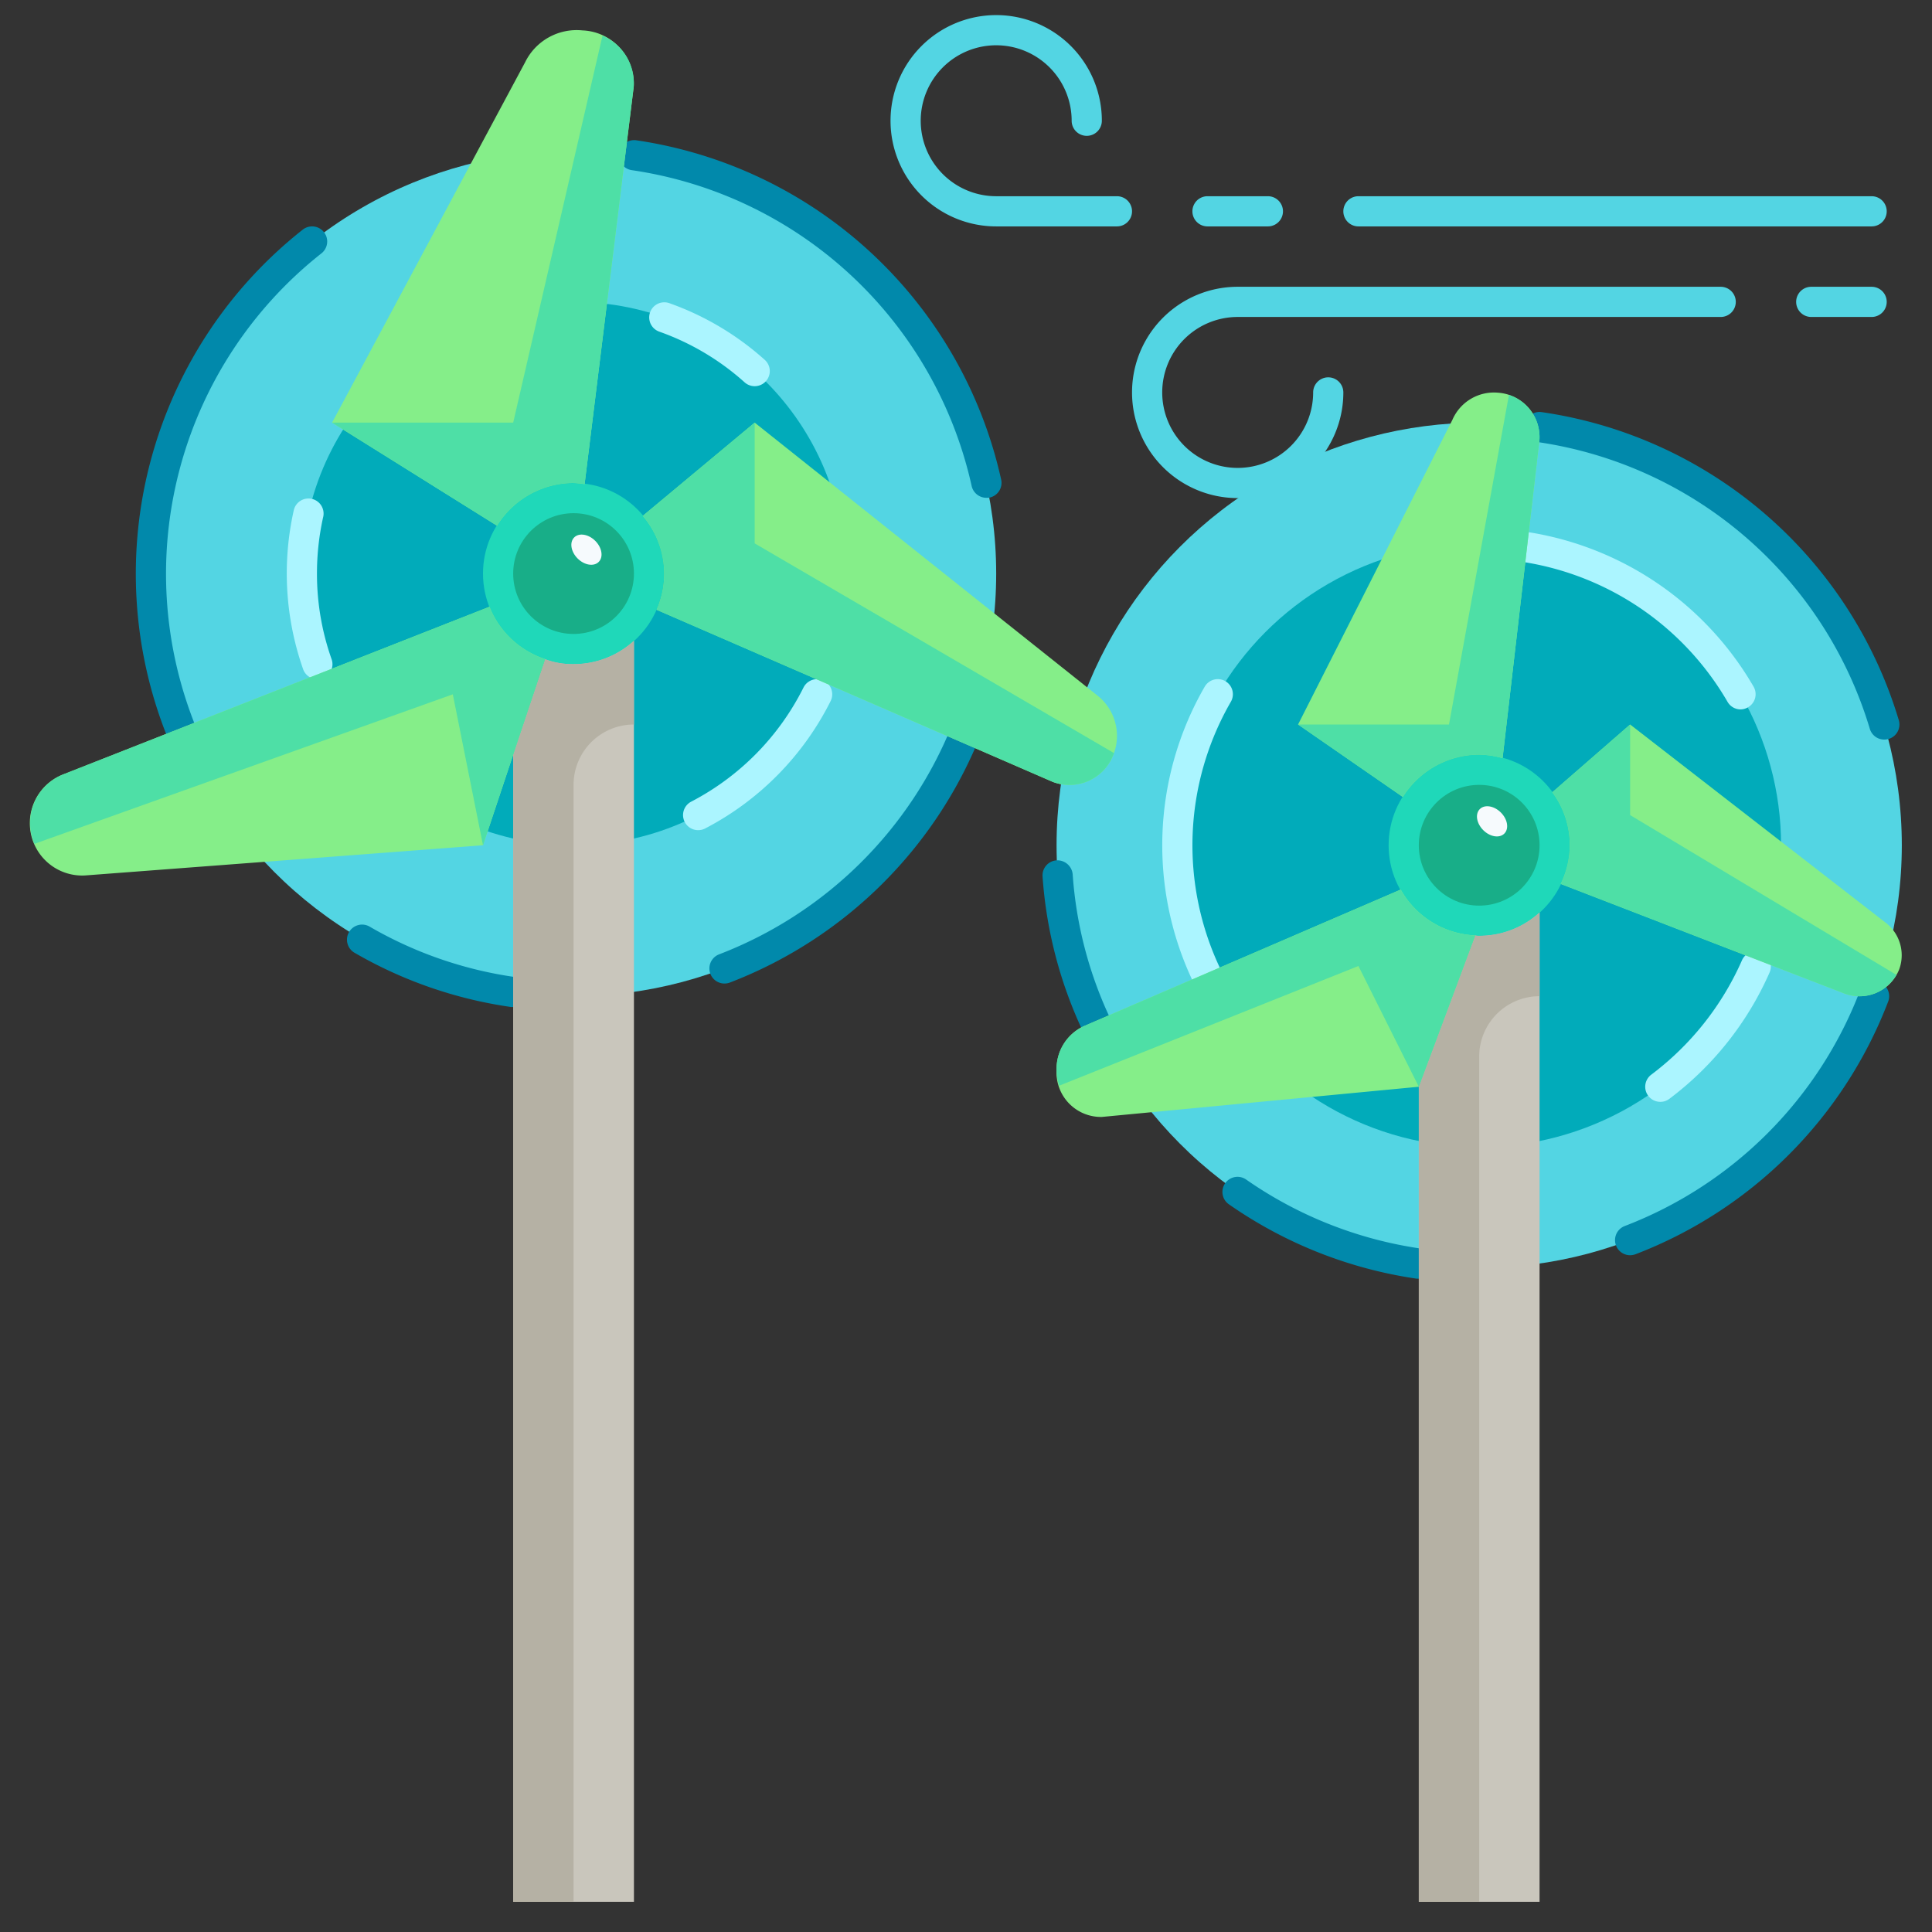<svg xmlns="http://www.w3.org/2000/svg" viewBox="0 0 64 64"><rect x="0" y="0" width="64" height="64" fill="#333333" stroke="none"/><g id="_29-wind" data-name="29-wind"><circle cx="19" cy="19" r="14" style="fill:#53d5e3"/><circle cx="49" cy="28" r="14" style="fill:#53d5e3"/><circle cx="19" cy="19" r="9" style="fill:#01abba"/><circle cx="49" cy="28" r="10" style="fill:#01abba"/><circle cx="19" cy="19" r="3" style="fill:#1fd8b9"/><circle cx="49" cy="28" r="3" style="fill:#1fd8b9"/><path d="M25,12.793a.5.5,0,0,1-.333-.127,8.445,8.445,0,0,0-2.828-1.68.5.5,0,1,1,.334-.943,9.46,9.46,0,0,1,3.16,1.877.5.5,0,0,1-.333.873Z" style="fill:#abf5ff"/><path d="M10.513,22.5a.5.5,0,0,1-.472-.333,9.567,9.567,0,0,1-.306-5.279.5.5,0,0,1,.975.22A8.561,8.561,0,0,0,10.5,19a8.475,8.475,0,0,0,.484,2.835.5.5,0,0,1-.3.639A.518.518,0,0,1,10.513,22.5Z" style="fill:#abf5ff"/><path d="M23.127,27.5a.5.5,0,0,1-.23-.944,8.581,8.581,0,0,0,3.719-3.779.5.5,0,0,1,.9.446,9.6,9.6,0,0,1-4.157,4.221A.493.493,0,0,1,23.127,27.5Z" style="fill:#abf5ff"/><path d="M6,24.709a.5.5,0,0,1-.464-.313A14.518,14.518,0,0,1,10.029,7.607a.5.5,0,0,1,.619.786,13.517,13.517,0,0,0-4.183,15.63.5.5,0,0,1-.278.65A.508.508,0,0,1,6,24.709Z" style="fill:#0189ab"/><path d="M17,33.358c-.024,0-.048,0-.072,0a14.38,14.38,0,0,1-5.181-1.795.5.5,0,1,1,.5-.866,13.333,13.333,0,0,0,4.821,1.67.5.5,0,0,1-.07.995Z" style="fill:#0189ab"/><path d="M24,32.581a.5.5,0,0,1-.179-.967,13.554,13.554,0,0,0,7.715-7.593.5.5,0,1,1,.928.371,14.556,14.556,0,0,1-8.285,8.156A.51.51,0,0,1,24,32.581Z" style="fill:#0189ab"/><path d="M32.676,16.49a.5.5,0,0,1-.489-.392A13.539,13.539,0,0,0,20.93,5.637a.5.5,0,0,1-.425-.566.508.508,0,0,1,.565-.425A14.545,14.545,0,0,1,33.164,15.883a.5.5,0,0,1-.381.6A.563.563,0,0,1,32.676,16.49Z" style="fill:#0189ab"/><path d="M57.66,23.5a.5.5,0,0,1-.432-.249,9.522,9.522,0,0,0-7.277-4.7A.5.5,0,0,1,49.5,18a.491.491,0,0,1,.547-.447,10.523,10.523,0,0,1,8.042,5.192.5.5,0,0,1-.182.684A.5.5,0,0,1,57.66,23.5Z" style="fill:#abf5ff"/><path d="M40,32.862a.5.5,0,0,1-.45-.282,10.517,10.517,0,0,1,.356-9.83.5.5,0,1,1,.866.5,9.516,9.516,0,0,0-.322,8.894.5.5,0,0,1-.231.668A.493.493,0,0,1,40,32.862Z" style="fill:#abf5ff"/><path d="M55,36.5a.5.5,0,0,1-.3-.9,9.553,9.553,0,0,0,3.01-3.8.5.5,0,0,1,.916.4A10.538,10.538,0,0,1,55.3,36.4.491.491,0,0,1,55,36.5Z" style="fill:#abf5ff"/><path d="M36.348,34.5a.5.5,0,0,1-.452-.285,14.37,14.37,0,0,1-1.36-5.181A.5.5,0,0,1,35,28.5a.509.509,0,0,1,.534.464A13.358,13.358,0,0,0,36.8,33.785a.5.5,0,0,1-.451.715Z" style="fill:#0189ab"/><path d="M47,42.358c-.023,0-.048,0-.071,0A14.52,14.52,0,0,1,40.717,39.9a.5.5,0,1,1,.572-.82,13.5,13.5,0,0,0,5.781,2.281.5.5,0,0,1-.069.995Z" style="fill:#0189ab"/><path d="M54,41.581a.5.5,0,0,1-.179-.967,13.529,13.529,0,0,0,7.793-7.793.5.5,0,0,1,.934.358,14.532,14.532,0,0,1-8.369,8.369A.51.51,0,0,1,54,41.581Z" style="fill:#0189ab"/><path d="M62.42,24.5a.5.5,0,0,1-.48-.357,13.521,13.521,0,0,0-11.011-9.5.5.5,0,0,1,.142-.991A14.528,14.528,0,0,1,62.9,23.856a.5.5,0,0,1-.337.623A.535.535,0,0,1,62.42,24.5Z" style="fill:#0189ab"/><path d="M51,30.229V63H47V36l1.87-5.011A.57.57,0,0,0,49,31,2.965,2.965,0,0,0,51,30.229Z" style="fill:#c9c6bc"/><path d="M21,21.228V63H17V25l1.06-3.16A2.653,2.653,0,0,0,19,22,2.965,2.965,0,0,0,21,21.228Z" style="fill:#c9c6bc"/><path d="M19,16a2.946,2.946,0,0,1,.366.037L20.993,2.872a1.771,1.771,0,0,0-1.7-1.865,1.9,1.9,0,0,0-1.9,1.06L11,14l5.463,3.414A2.99,2.99,0,0,1,19,16Z" style="fill:#85ee89"/><path d="M36.363,23.048,25,14l-3.706,3.088A2.956,2.956,0,0,1,21.75,20.2l13.122,5.7a1.558,1.558,0,0,0,2.036-.97A1.7,1.7,0,0,0,36.363,23.048Z" style="fill:#85ee89"/><path d="M16.214,20.1,2.091,25.654A1.734,1.734,0,0,0,2.825,29L16,28l2.055-6.167A2.989,2.989,0,0,1,16.214,20.1Z" style="fill:#85ee89"/><circle cx="19" cy="19" r="2" style="fill:#18ae88"/><circle cx="49" cy="28" r="2" style="fill:#18ae88"/><path d="M49,25a2.956,2.956,0,0,1,.775.114L50.994,14.6a1.477,1.477,0,0,0-1.363-1.591,1.5,1.5,0,0,0-1.519.9L43,24l3.47,2.4A2.992,2.992,0,0,1,49,25Z" style="fill:#85ee89"/><path d="M62.432,30.54,54,24l-2.577,2.244a2.938,2.938,0,0,1,.279,3.038l9.4,3.631a1.415,1.415,0,0,0,1.814-.808A1.361,1.361,0,0,0,62.432,30.54Z" style="fill:#85ee89"/><path d="M46.4,29.469,35.9,33.994a1.561,1.561,0,0,0-.9,1.45A1.473,1.473,0,0,0,36.5,37L47,36l1.87-5.013A2.982,2.982,0,0,1,46.4,29.469Z" style="fill:#85ee89"/><path d="M42,7.5H40a.5.5,0,0,1,0-1h2a.5.5,0,0,1,0,1Z" style="fill:#53d5e3"/><path d="M37,7.5H33A3.5,3.5,0,1,1,36.5,4a.5.5,0,0,1-1,0A2.5,2.5,0,1,0,33,6.5h4a.5.5,0,0,1,0,1Z" style="fill:#53d5e3"/><path d="M41,16.5a3.5,3.5,0,0,1,0-7H57a.5.5,0,0,1,0,1H41A2.5,2.5,0,1,0,43.5,13a.5.5,0,0,1,1,0A3.5,3.5,0,0,1,41,16.5Z" style="fill:#53d5e3"/><path d="M62,7.5H45a.5.5,0,0,1,0-1H62a.5.5,0,0,1,0,1Z" style="fill:#53d5e3"/><path d="M62,10.5H60a.5.5,0,0,1,0-1h2a.5.5,0,0,1,0,1Z" style="fill:#53d5e3"/><path d="M21,24V21.228A2.965,2.965,0,0,1,19,22a2.653,2.653,0,0,1-.94-.16L17,25V63h2V26A2,2,0,0,1,21,24Z" style="fill:#b5b1a4"/><path d="M51,33V30.228A2.965,2.965,0,0,1,49,31a.57.57,0,0,1-.13-.01L47,36V63h2V35A2,2,0,0,1,51,33Z" style="fill:#b5b1a4"/><path d="M19.958,1.183,17,14H11l5.463,3.414A2.99,2.99,0,0,1,19,16a2.946,2.946,0,0,1,.366.037L20.993,2.872A1.7,1.7,0,0,0,19.958,1.183Z" style="fill:#4edfa6"/><path d="M25,14l-3.706,3.088A2.956,2.956,0,0,1,21.75,20.2l13.122,5.7a1.558,1.558,0,0,0,2.029-.954L25,18Z" style="fill:#4edfa6"/><path d="M16.214,20.1,2.091,25.654a1.737,1.737,0,0,0-.951,2.3L15,23l1,5,2.055-6.167A2.989,2.989,0,0,1,16.214,20.1Z" style="fill:#4edfa6"/><path d="M49.985,13.083,48,24H43l3.47,2.4A2.992,2.992,0,0,1,49,25a2.956,2.956,0,0,1,.775.114L50.994,14.6A1.466,1.466,0,0,0,49.985,13.083Z" style="fill:#4edfa6"/><path d="M54,24l-2.577,2.244a2.938,2.938,0,0,1,.279,3.038l9.4,3.631a1.421,1.421,0,0,0,1.721-.618L54,27Z" style="fill:#4edfa6"/><path d="M46.4,29.469,35.9,33.994a1.561,1.561,0,0,0-.9,1.45,1.684,1.684,0,0,0,.088.521L45,32l2,4,1.87-5.013A2.982,2.982,0,0,1,46.4,29.469Z" style="fill:#4edfa6"/><ellipse cx="49.427" cy="27.208" rx="0.413" ry="0.574" transform="translate(-4.757 42.938) rotate(-45.02)" style="fill:#f6fafd"/><ellipse cx="19.427" cy="18.208" rx="0.413" ry="0.574" transform="translate(-7.185 19.08) rotate(-45.02)" style="fill:#f6fafd"/></g></svg>